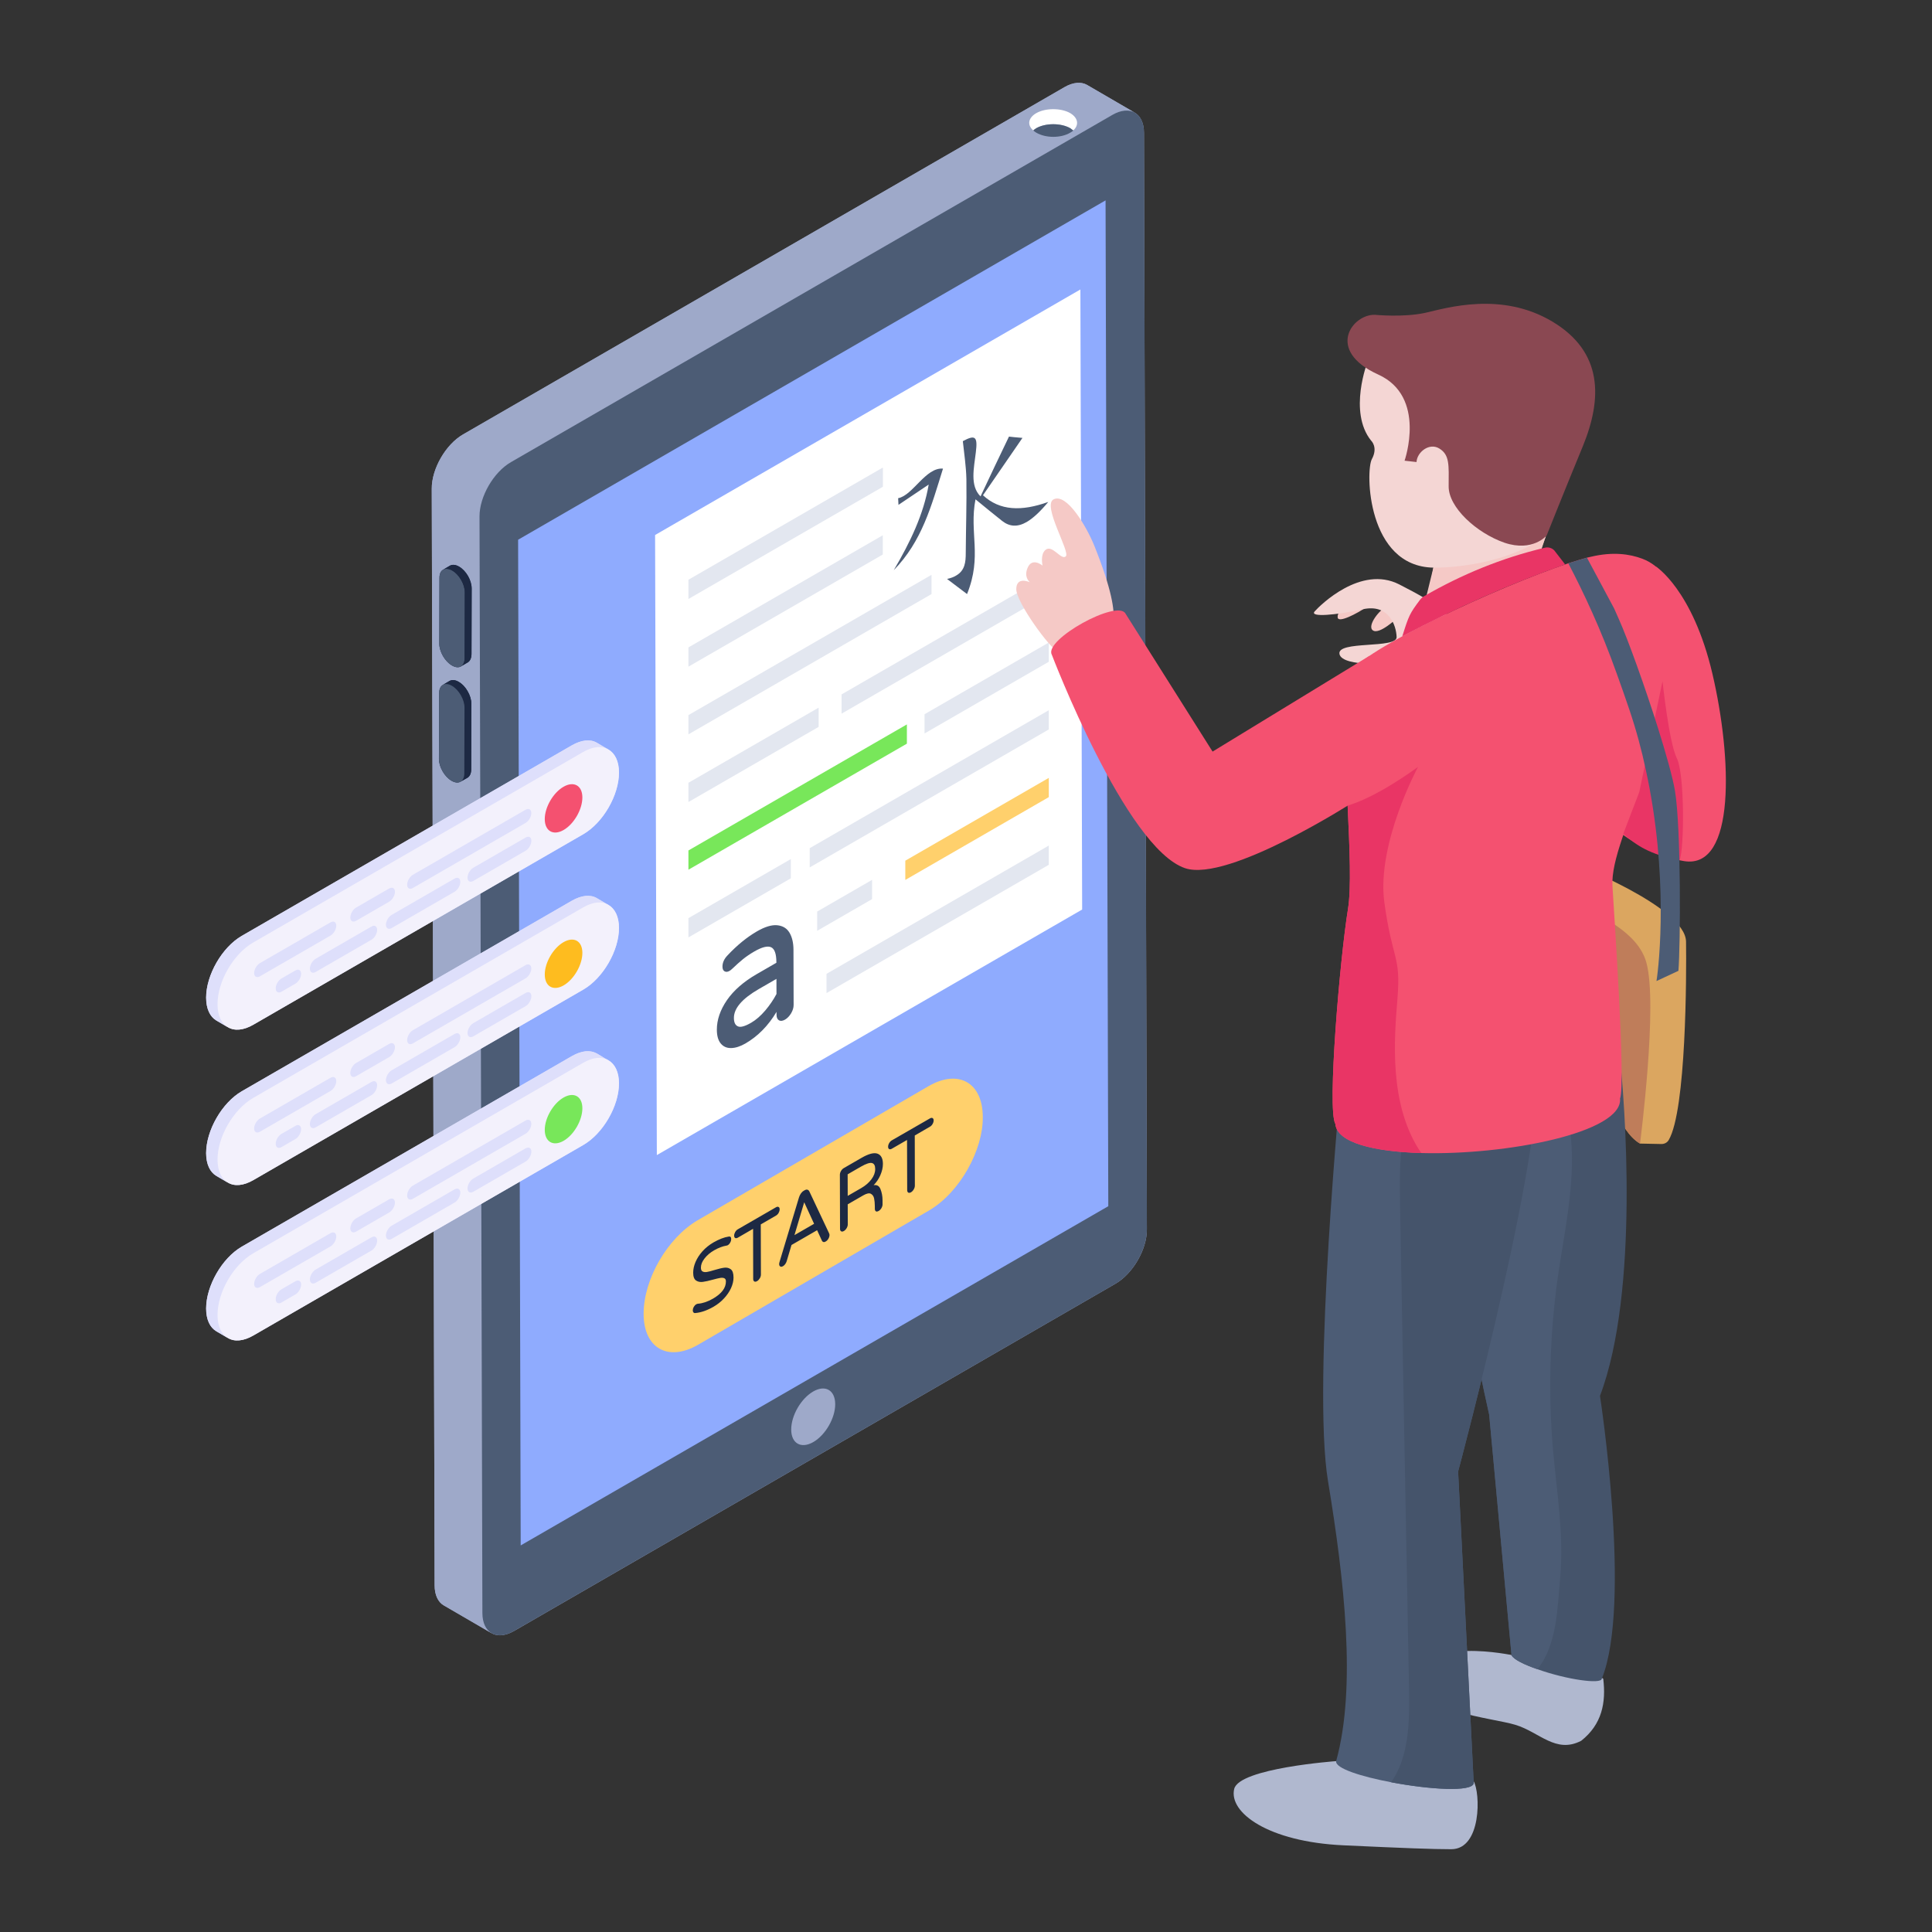<svg xmlns="http://www.w3.org/2000/svg" enable-background="new 0 0 140 140" viewBox="0 0 140 140"><rect x="0" y="0" width="140" height="140" fill="#333333" stroke="none"/><path fill="#dba660" d="M122.177,68.231c0.034,2.398,0.018,12.213-1.255,14.38
					c-0.111,0.189-0.317,0.294-0.537,0.289l-1.542-0.032
					c-0.84-0.481-1.383-1.616-1.383-1.616l-2.847-14.929l-0.714-3.798
					C113.899,62.526,122.129,65.695,122.177,68.231z"/><path fill="#bf7d5a" d="M118.845,82.865c-0.848-0.475-1.387-1.611-1.387-1.611
					l-2.868-15.688c1.255,0.806,4.097,1.944,4.713,4.186
					C120.144,72.805,118.867,82.637,118.845,82.865z"/><path fill="#9ea9c9" d="M83.106,89.09c0.01,1.44-1.01,3.2-2.27,3.93
																l-43.59,25.17c-0.7,0.4-1.33,0.4-1.75,0.07
																c0.04,0.03,0.08,0.06,0.13,0.09l-3.47-2.02
																c-0.41-0.23-0.66-0.75-0.66-1.45l-0.21-79.46
																c-0.01-1.45,1.01-3.22,2.27-3.94L77.146,6.31
																c0.63-0.36,1.21-0.39,1.62-0.16l3.38,1.97
																c0.46,0.22,0.75,0.74,0.75,1.51L83.106,89.09z"/><path fill="#9ea9c9" d="M82.24,8.167c-0.423-0.246-0.993-0.206-1.632,0.157
																l-43.579,25.166c-1.268,0.727-2.291,2.497-2.281,3.932l0.206,79.46
																c0,0.718,0.256,1.229,0.669,1.465l-3.47-2.015
																c-0.403-0.236-0.659-0.747-0.659-1.455l-0.206-79.459
																c-0.01-1.445,1.013-3.215,2.271-3.942L77.147,6.309
																c0.629-0.364,1.209-0.393,1.622-0.157L82.24,8.167z"/><path fill="#4c5c75" d="M80.608,8.326c1.262-0.728,2.288-0.143,2.292,1.299
																l0.209,79.461c0.004,1.442-1.016,3.209-2.277,3.937l-43.584,25.163
																c-1.262,0.728-2.288,0.143-2.292-1.299l-0.209-79.461
																c-0.004-1.442,1.016-3.209,2.277-3.937L80.608,8.326z"/><polygon fill="#8fabfe" points="80.311 87.406 37.731 111.987 37.544 39.111 80.113 14.52"/><path fill="#1d2943" d="M34.176,42.64l-0.01,4.77
															c-0.01,0.29-0.11,0.49-0.27,0.59l-0.43,0.25
															c-0.02,0.01-0.04,0.03-0.06,0.04
															c-0.17,0.1-0.4,0.08-0.66-0.07c-0.5-0.29-0.92-1-0.91-1.59
															l0.01-4.76c0-0.3,0.1-0.5,0.27-0.59l0.07-0.04l0.42-0.25
															c0.17-0.09,0.4-0.08,0.66,0.07
															c0.25,0.14,0.48,0.39,0.65,0.68
															C34.076,42.02,34.176,42.35,34.176,42.64z"/><path fill="#4c5c75" d="M32.767,41.342c0.256,0.148,0.484,0.396,0.65,0.684
																	c0.166,0.288,0.267,0.608,0.266,0.903l-0.014,4.767
																	c-0.002,0.584-0.41,0.821-0.922,0.526
																	c-0.504-0.291-0.918-1.003-0.916-1.587l0.014-4.767
																	C31.847,41.283,32.263,41.051,32.767,41.342z"/><path fill="#1d2943" d="M34.18 42.642l-.013 4.765c-.006.293-.108.497-.268.592l-.497.287c.166-.096.268-.299.268-.592l.013-4.765c0-.293-.102-.618-.268-.905-.166-.287-.389-.535-.65-.682-.255-.147-.484-.159-.65-.064l.49-.287c.172-.096.401-.083.656.064.255.147.484.395.65.682C34.078 42.024 34.18 42.349 34.18 42.642zM34.156 50.99L34.146 55.76c0 .29-.11.5-.27.6l-.45.25c-.01.01-.03.02-.05.03-.16.1-.39.09-.65-.06-.51-.29-.92-1-.92-1.59l.02-4.77c0-.3.11-.51.29-.6.01 0 .01 0 .01-.01l.45-.27c.18-.09.41-.08.66.07.26.14.49.39.65.68C34.056 50.38 34.156 50.7 34.156 50.99z"/><path fill="#1d2943" d="M33.887,50.089c0.166,0.287,0.268,0.612,0.268,0.905
														l-0.013,4.765c0,0.293-0.102,0.503-0.268,0.599l-0.497,0.287
														c0.166-0.096,0.268-0.306,0.268-0.599l0.013-4.765
														c0.006-0.287-0.096-0.612-0.261-0.905
														c-0.166-0.287-0.395-0.535-0.65-0.682
														c-0.255-0.147-0.491-0.159-0.656-0.064l0.491-0.287
														c0.172-0.096,0.401-0.083,0.656,0.064
														C33.492,49.554,33.721,49.802,33.887,50.089z"/><path fill="#4c5c75" d="M32.744,49.693c0.256,0.148,0.484,0.396,0.65,0.684
															c0.166,0.288,0.267,0.613,0.266,0.903l-0.014,4.767
															c-0.002,0.589-0.41,0.826-0.922,0.53
															c-0.504-0.291-0.918-1.003-0.916-1.592l0.014-4.767
															C31.823,49.635,32.239,49.402,32.744,49.693z"/><path fill="#fff" d="M77.551,8.197c-0.673-0.382-1.783-0.382-2.456,0
													c-0.6,0.346-0.673,0.873-0.218,1.255
													c0.055-0.055,0.127-0.109,0.218-0.164c0.673-0.382,1.783-0.382,2.456,0
													c0.073,0.055,0.145,0.109,0.218,0.164
													C78.205,9.07,78.133,8.542,77.551,8.197z"/><path fill="#4c5c75" d="M75.095,9.288c-0.091,0.055-0.164,0.109-0.218,0.164
													c0.055,0.055,0.127,0.109,0.218,0.164c0.691,0.4,1.783,0.4,2.456,0
													c0.073-0.036,0.145-0.091,0.218-0.145V9.452
													c-0.073-0.055-0.146-0.109-0.218-0.164
													C76.877,8.906,75.768,8.906,75.095,9.288z"/><path fill="#9ea9c9" d="M58.929,100.832c0.876-0.506,1.59-0.098,1.593,0.921
									c0.003,1.006-0.707,2.236-1.583,2.742
									c-0.888,0.512-1.602,0.105-1.605-0.901
									C57.332,102.575,58.042,101.345,58.929,100.832z"/><polygon fill="#fff" points="78.289 20.976 78.417 65.908 47.597 83.702 47.47 38.769"/><polygon fill="#e3e7f0" points="63.979 33.877 49.886 42.01 49.886 43.405 63.979 35.272"/><polygon fill="#e3e7f0" points="63.969 38.788 49.886 46.914 49.886 48.309 63.969 40.183"/><polygon fill="#e3e7f0" points="67.501 41.654 49.886 51.819 49.886 53.214 67.501 43.049"/><polygon fill="#e3e7f0" points="59.321 51.279 49.886 56.723 49.886 58.118 59.321 52.673"/><polygon fill="#e3e7f0" points="60.984 50.319 60.984 51.714 76 43.049 76 41.654"/><polygon fill="#78e75a" points="65.717 52.493 49.886 61.628 49.886 63.023 65.717 53.888"/><polygon fill="#e3e7f0" points="66.996 51.755 66.996 53.149 76 47.954 76 46.559"/><polygon fill="#e3e7f0" points="57.306 62.251 49.886 66.532 49.886 67.928 57.306 63.646"/><polygon fill="#e3e7f0" points="58.674 61.462 58.674 62.856 76 52.858 76 51.464"/><polygon fill="#e3e7f0" points="59.214 66.055 59.214 67.45 63.194 65.153 63.194 63.758"/><polygon fill="#ffd06c" points="65.602 62.368 65.602 63.763 76 57.763 76 56.368"/><polygon fill="#e3e7f0" points="59.893 70.567 59.893 71.962 76 62.668 76 61.273"/><path fill="#4c5c75" d="M57.211,67.589c0.187,0.32,0.286,0.73,0.287,1.23
									l0.011,4.006c0.001,0.194-0.062,0.401-0.185,0.608
									c-0.122,0.202-0.27,0.355-0.439,0.453
									c-0.169,0.098-0.317,0.115-0.436,0.052
									c-0.114-0.07-0.178-0.203-0.179-0.398l-0.001-0.214
									c-0.598,1.002-1.354,1.769-2.254,2.289
									c-0.368,0.212-0.714,0.325-1.028,0.331
									c-0.317,0.008-0.572-0.103-0.759-0.331c-0.187-0.223-0.281-0.562-0.282-1
									c-0.002-0.714,0.246-1.436,0.735-2.146
									c0.489-0.706,1.211-1.336,2.145-1.876l1.433-0.827l-0-0.049
									c-0.002-0.602-0.13-0.961-0.384-1.077
									c-0.254-0.116-0.665-0.01-1.214,0.307
									c-0.304,0.176-0.579,0.363-0.82,0.556
									c-0.236,0.195-0.507,0.434-0.798,0.714
									c-0.076,0.068-0.131,0.11-0.177,0.136
									c-0.139,0.081-0.258,0.091-0.36,0.033
									c-0.102-0.058-0.153-0.174-0.153-0.34
									c-0.001-0.282,0.117-0.554,0.353-0.802c0.701-0.75,1.423-1.337,2.15-1.757
									c0.575-0.332,1.065-0.479,1.463-0.441
									C56.723,67.087,57.02,67.266,57.211,67.589z M56.267,72.03l-0.003-1.097
									l-1.285,0.742c-1.196,0.69-1.799,1.389-1.797,2.088
									c0.001,0.325,0.095,0.524,0.285,0.609c0.187,0.092,0.512,0.001,0.964-0.26
									c0.351-0.203,0.693-0.502,1.022-0.887
									C55.774,72.845,56.048,72.443,56.267,72.03"/><g><path fill="#dedffb" d="M44.056,54.29c-0.04-0.02-0.09-0.04-0.14-0.06
												c0.01,0,0.01,0,0.02,0C43.976,54.25,44.016,54.27,44.056,54.29z"/><path fill="#dedffb" d="M44.856,55.98c0,1.64-1.15,3.64-2.59,4.47
												l-23.9,13.8c-0.72,0.42-1.37,0.47-1.84,0.19
												c-0.04-0.02-0.08-0.05-0.12-0.08
												c0.03,0.03,0.06,0.05,0.09,0.07l-0.82-0.48
												c-0.46-0.27-0.74-0.85-0.74-1.66c0-1.64,1.15-3.64,2.58-4.47
												l23.91-13.8c0.71-0.41,1.35-0.47,1.82-0.2l0.69,0.41
												c-0.01,0-0.01,0-0.02,0c0.05,0.02,0.1,0.04,0.14,0.06
												c0.01,0.01,0.02,0.01,0.03,0.02
												C44.556,54.58,44.856,55.16,44.856,55.98z"/><path fill="#dedffb" d="M44.056,54.29c-0.04-0.02-0.09-0.04-0.14-0.06
												c0.01,0,0.01,0,0.02,0C43.976,54.25,44.016,54.27,44.056,54.29z"/><path fill="#dedffb" d="M14.938,72.294c0,0.809,0.281,1.384,0.739,1.653l0.821,0.481
												c-0.457-0.27-0.727-0.844-0.739-1.653c0-1.653,1.149-3.646,2.591-4.479
												L42.245,54.496c0.715-0.41,1.36-0.469,1.817-0.199l-0.821-0.481
												c-0.469-0.27-1.102-0.211-1.817,0.199L17.517,67.816
												C16.087,68.648,14.938,70.653,14.938,72.294z"/><path fill="#f3f1fc" d="M18.345,68.299c-1.437,0.83-2.586,2.829-2.582,4.472
												c0.002,0.826,0.289,1.41,0.762,1.671
												c0.466,0.274,1.118,0.225,1.837-0.19l23.902-13.8
												c1.437-0.83,2.594-2.833,2.589-4.476
												c-0.002-0.817-0.296-1.397-0.77-1.667
												c-0.466-0.283-1.11-0.229-1.836,0.19L18.345,68.299z"/><path fill="#dedffb" d="M34.297 62.88c-.232.134-.419.457-.418.715.001.267.189.374.421.24l3.788-2.187c.232-.134.419-.457.418-.724-.001-.258-.188-.365-.421-.231L34.297 62.88zM28.384 66.294c-.232.134-.419.457-.418.715.001.267.189.374.421.24l4.559-2.632c.225-.13.411-.453.41-.719-.001-.258-.188-.365-.413-.235L28.384 66.294zM29.913 63.395c-.225.13-.411.453-.41.719.001.258.188.365.413.235l8.167-4.715c.232-.134.419-.457.418-.715-.001-.267-.189-.374-.421-.24L29.913 63.395zM20.389 70.91c-.225.13-.411.453-.41.711.001.267.189.374.413.244l1.018-.588c.225-.13.411-.453.41-.719-.001-.258-.188-.365-.413-.235L20.389 70.91zM18.834 69.792c-.232.134-.419.457-.418.724.001.258.188.365.421.231l5.113-2.952c.232-.134.419-.457.418-.715-.001-.267-.189-.374-.421-.24L18.834 69.792zM22.874 69.475c-.232.134-.419.457-.418.715.001.267.189.374.421.24l4.042-2.334c.232-.134.411-.453.41-.719-.001-.258-.181-.369-.413-.235L22.874 69.475zM25.803 65.768c-.232.134-.419.457-.418.724.001.258.188.365.421.231l2.395-1.383c.232-.134.419-.457.418-.715-.001-.267-.189-.374-.421-.24L25.803 65.768z"/><path fill="#f45170" d="M40.834,57.012c-0.749,0.432-1.36,1.483-1.358,2.344
											c0.002,0.869,0.618,1.22,1.367,0.788
											c0.749-0.432,1.36-1.492,1.358-2.361
											C42.199,56.922,41.583,56.58,40.834,57.012z"/><g><path fill="#dedffb" d="M44.056,65.55c-0.04-0.02-0.09-0.04-0.14-0.06
												c0.01,0,0.01,0,0.02,0C43.976,65.51,44.016,65.53,44.056,65.55z"/><path fill="#dedffb" d="M44.856,67.24c0,1.64-1.15,3.64-2.59,4.47
												L18.366,85.51c-0.72,0.42-1.37,0.47-1.84,0.19
												c-0.04-0.02-0.08-0.05-0.12-0.08
												c0.03,0.03,0.06,0.05,0.09,0.07l-0.82-0.48
												c-0.46-0.27-0.74-0.85-0.74-1.65c0-1.65,1.15-3.65,2.58-4.48
												l23.91-13.8c0.71-0.41,1.35-0.47,1.82-0.2l0.69,0.41
												c-0.01,0-0.01,0-0.02,0c0.05,0.02,0.1,0.04,0.14,0.06
												c0.01,0.01,0.02,0.01,0.03,0.02
												C44.556,65.84,44.856,66.42,44.856,67.24z"/><path fill="#dedffb" d="M44.056,65.55c-0.04-0.02-0.09-0.04-0.14-0.06
												c0.01,0,0.01,0,0.02,0C43.976,65.51,44.016,65.53,44.056,65.55z"/><path fill="#dedffb" d="M14.938,83.555c0,0.809,0.281,1.384,0.739,1.653l0.821,0.481
												c-0.457-0.27-0.727-0.844-0.739-1.653c0-1.653,1.149-3.646,2.591-4.479
												l23.895-13.8c0.715-0.41,1.36-0.469,1.817-0.199l-0.821-0.481
												c-0.469-0.27-1.102-0.211-1.817,0.199L17.517,79.077
												C16.087,79.909,14.938,81.914,14.938,83.555z"/><path fill="#f3f1fc" d="M18.345,79.56c-1.437,0.83-2.586,2.829-2.582,4.472
												c0.002,0.826,0.289,1.41,0.762,1.671
												c0.466,0.274,1.118,0.225,1.837-0.19l23.902-13.8
												c1.437-0.83,2.594-2.833,2.589-4.476
												c-0.002-0.817-0.296-1.397-0.77-1.667
												c-0.466-0.283-1.11-0.229-1.836,0.19L18.345,79.56z"/><g><path fill="#dedffb" d="M34.297 74.141c-.232.134-.419.457-.418.715.001.267.189.374.421.24l3.788-2.187c.232-.134.419-.457.418-.724-.001-.258-.188-.365-.421-.231L34.297 74.141zM28.384 77.555c-.232.134-.419.457-.418.715.001.267.189.374.421.24l4.559-2.632c.225-.13.411-.453.41-.719-.001-.258-.188-.365-.413-.235L28.384 77.555zM29.913 74.656c-.225.13-.411.453-.41.719.001.258.188.365.413.235l8.167-4.715c.232-.134.419-.457.418-.715-.001-.267-.189-.374-.421-.24L29.913 74.656zM20.389 82.171c-.225.13-.411.453-.41.711.001.267.189.374.413.244l1.018-.588c.225-.13.411-.453.41-.719-.001-.258-.188-.365-.413-.235L20.389 82.171zM18.834 81.053c-.232.134-.419.457-.418.724.001.258.188.365.421.231l5.113-2.952c.232-.134.419-.457.418-.715-.001-.267-.189-.374-.421-.24L18.834 81.053zM22.874 80.736c-.232.134-.419.457-.418.715.001.267.189.374.421.24l4.042-2.334c.232-.134.411-.453.41-.719-.001-.258-.181-.369-.413-.235L22.874 80.736zM25.803 77.029c-.232.134-.419.457-.418.724.001.258.188.365.421.231l2.395-1.383c.232-.134.419-.457.418-.715-.001-.267-.189-.374-.421-.24L25.803 77.029z"/><path fill="#febc1f" d="M40.834,68.273c-0.749,0.432-1.36,1.483-1.358,2.344
											c0.002,0.869,0.618,1.22,1.367,0.788
											c0.749-0.432,1.36-1.492,1.358-2.361
											C42.199,68.183,41.583,67.841,40.834,68.273z"/></g></g><g><path fill="#dedffb" d="M44.056,76.81c-0.04-0.02-0.09-0.04-0.14-0.06
												c0.01,0,0.01,0,0.02,0C43.976,76.77,44.016,76.79,44.056,76.81z"/><path fill="#dedffb" d="M44.856,78.5c0,1.64-1.15,3.64-2.59,4.47
												L18.366,96.77c-0.72,0.42-1.37,0.47-1.84,0.19
												c-0.04-0.02-0.08-0.05-0.12-0.08
												c0.03,0.03,0.06,0.05,0.09,0.07l-0.82-0.48
												c-0.46-0.27-0.74-0.84-0.74-1.65c0-1.64,1.15-3.65,2.58-4.48
												l23.91-13.8c1.493-0.862,2.076,0.06,2.51,0.21
												c-0.01,0-0.01,0-0.02,0c0.05,0.02,0.1,0.04,0.14,0.06
												c0.01,0.01,0.02,0.01,0.03,0.02
												C44.556,77.1,44.856,77.68,44.856,78.5z"/><path fill="#dedffb" d="M44.056,76.81c-0.04-0.02-0.09-0.04-0.14-0.06
												c0.01,0,0.01,0,0.02,0C43.976,76.77,44.016,76.79,44.056,76.81z"/><path fill="#dedffb" d="M14.938,94.816c0,0.809,0.281,1.384,0.739,1.653l0.821,0.481
												c-0.457-0.27-0.727-0.844-0.739-1.653c0-1.653,1.149-3.646,2.591-4.479
												l23.895-13.8c0.715-0.41,1.36-0.469,1.817-0.199l-0.821-0.481
												c-0.469-0.27-1.102-0.211-1.817,0.199L17.517,90.338
												C16.087,91.17,14.938,93.175,14.938,94.816z"/><path fill="#f3f1fc" d="M18.345,90.821c-1.437,0.83-2.586,2.829-2.582,4.472
												c0.002,0.826,0.289,1.41,0.762,1.671
												c0.466,0.274,1.118,0.225,1.837-0.19l23.902-13.8
												c1.437-0.83,2.594-2.833,2.589-4.476
												c-0.002-0.817-0.296-1.397-0.77-1.667
												c-0.466-0.283-1.11-0.229-1.836,0.19L18.345,90.821z"/><g><path fill="#dedffb" d="M34.297 85.402c-.232.134-.419.457-.418.715.001.267.189.374.421.24l3.788-2.187c.232-.134.419-.457.418-.724-.001-.258-.188-.365-.421-.231L34.297 85.402zM28.384 88.816c-.232.134-.419.457-.418.715.001.267.189.374.421.24l4.559-2.632c.225-.13.411-.453.41-.719-.001-.258-.188-.365-.413-.235L28.384 88.816zM29.913 85.917c-.225.13-.411.453-.41.719.001.258.188.365.413.235l8.167-4.715c.232-.134.419-.457.418-.715-.001-.267-.189-.374-.421-.24L29.913 85.917zM20.389 93.432c-.225.13-.411.453-.41.711.001.267.189.374.413.244l1.018-.588c.225-.13.411-.453.41-.719-.001-.258-.188-.365-.413-.235L20.389 93.432zM18.834 92.314c-.232.134-.419.457-.418.724.001.258.188.365.421.231l5.113-2.952c.232-.134.419-.457.418-.715-.001-.267-.189-.374-.421-.24L18.834 92.314zM22.874 91.997c-.232.134-.419.457-.418.715.001.267.189.374.421.24l4.042-2.334c.232-.134.411-.453.41-.719-.001-.258-.181-.369-.413-.235L22.874 91.997zM25.803 88.29c-.232.134-.419.457-.418.724.001.258.188.365.421.231l2.395-1.383c.232-.134.419-.457.418-.715-.001-.267-.189-.374-.421-.24L25.803 88.29z"/><path fill="#78e75a" d="M40.834,79.534c-0.749,0.432-1.36,1.483-1.358,2.344
											c0.002,0.869,0.618,1.22,1.367,0.788
											c0.749-0.432,1.36-1.492,1.358-2.361
											C42.199,79.444,41.583,79.102,40.834,79.534z"/></g></g></g><g><path fill="#4c5c75" d="M68.333 33.958c-.848 2.72-1.519 5.263-3.568 7.359 1.189-2.014 2.167-4.051 2.532-6.205-.754.506-1.472.989-2.19 1.472-.012-.165-.012-.33-.024-.483C66.142 35.909 67.081 33.849 68.333 33.958zM75.963 36.372c-.577.695-1.095 1.177-1.554 1.448-.671.389-1.248.353-1.79-.071-.612-.483-1.225-.989-1.931-1.566-.471 2.437.506 4.098-.612 6.865-.447-.341-.824-.624-1.448-1.095.271-.059.495-.141.659-.247.636-.365.695-.977.695-1.625.012-1.778.071-3.591.047-5.358-.023-.966-.165-1.849-.259-2.755.918-.495 1.083-.318.942.812-.13 1.119-.447 2.414.341 3.191.718-1.531 1.342-2.838 2.061-4.333.2.024.53.059.977.094-1.013 1.472-1.919 2.779-2.861 4.156C72.454 37.019 74.02 37.066 75.963 36.372z"/></g><g><path fill="#ffd06c" d="M71.216,80.95c0.033,2.341-1.637,5.454-3.908,6.773
									l-16.726,9.725c-2.175,1.255-3.943,0.247-3.943-2.246
									c0-2.515,1.722-5.483,3.908-6.773l16.744-9.725
									C69.466,77.449,71.216,78.457,71.216,80.95z"/></g><g><path fill="#1d2943" d="M52.955 91.976c.132.098.199.301.199.598 0 .244-.06.5-.18.767-.12.263-.293.515-.511.748-.218.237-.47.436-.755.601-.47.271-.921.425-1.334.459-.049.008-.09-.008-.124-.045-.03-.034-.049-.083-.049-.147 0-.079.023-.165.068-.248.049-.086.113-.154.184-.195.041-.023.083-.038.12-.041.334-.023.699-.143 1.086-.365.635-.368.947-.782.943-1.255 0-.116-.038-.192-.117-.226-.079-.038-.18-.045-.301-.023-.12.019-.297.064-.522.124-.301.083-.549.139-.733.162-.188.026-.353-.008-.489-.098-.139-.094-.21-.282-.21-.568 0-.248.056-.507.169-.774.117-.271.282-.53.504-.778.218-.244.485-.459.793-.639.406-.233.786-.38 1.116-.428.117-.019.173.045.173.184 0 .075-.019.158-.068.244-.045.09-.105.154-.18.199-.023.015-.056.023-.098.03-.286.049-.583.165-.887.338-.289.165-.522.365-.699.594-.177.226-.263.443-.263.665 0 .143.041.237.124.278.083.045.192.056.319.034.132-.023.308-.068.534-.139.293-.086.534-.147.714-.169C52.666 91.84 52.824 91.878 52.955 91.976zM56.496 87.631c0 .086-.026.173-.075.263-.049.086-.117.15-.188.192l-1.105.639.011 3.635c0 .086-.026.18-.083.274-.056.09-.12.162-.199.203-.075.045-.143.053-.195.023-.053-.03-.083-.09-.083-.18l-.008-3.635-1.109.643c-.075.041-.139.049-.188.023-.049-.03-.075-.086-.075-.173 0-.083.026-.173.075-.259s.109-.15.184-.195l2.774-1.601c.071-.041.135-.049.188-.019C56.473 87.488 56.496 87.548 56.496 87.631zM58.649 86.335c-.031-.065-.077-.105-.135-.124-.058-.019-.13-.005-.214.043l-.055.032c-.084.048-.156.118-.213.203-.057.086-.103.178-.134.279l-1.407 4.668c-.019.066-.031.12-.031.159 0.0.088.027.147.08.178.051.034.118.026.199-.021.058-.033.11-.08.156-.143.048-.063.084-.134.108-.208l.352-1.184 1.855-1.071.358.777c.024.044.063.071.108.081s.099-.004.156-.038c.082-.047.149-.116.201-.21.05-.09.076-.179.076-.268-0-.039-.012-.079-.032-.123L58.649 86.335zM57.569 89.502l.707-2.38.716 1.559L57.569 89.502zM63.979 84.337c-.001-.394-.134-.643-.391-.738-.257-.094-.644.007-1.153.301l-1.296.748c-.079.046-.144.114-.199.209-.053.094-.079.186-.079.275l.011 3.916c0.0.088.029.146.082.179.053.03.118.023.197-.023.077-.044.144-.113.199-.206.055-.093.084-.186.083-.275l-.004-1.453 1.123-.648c.25-.144.435-.182.555-.116.123.067.202.181.234.337.034.157.051.346.052.556l.001.193c0.0.091.027.153.077.185.051.029.12.019.204-.03.079-.046.144-.113.199-.206.053-.094.079-.184.079-.272l-.001-.295c-.001-.292-.052-.564-.151-.81-.092-.229-.258-.321-.494-.281.206-.216.369-.456.481-.714C63.916 84.879 63.98 84.599 63.979 84.337zM61.428 86.658l-.004-1.563.953-.55c.382-.22.653-.308.809-.268.156.042.234.183.234.431.001.254-.088.498-.27.744-.18.244-.431.462-.743.642L61.428 86.658zM67.655 81.189c0 .086-.026.173-.079.263-.049.086-.113.15-.188.192l-1.101.639.007 3.634c0 .086-.026.18-.083.274-.053.09-.12.162-.199.207-.075.041-.143.053-.195.023-.053-.034-.079-.094-.079-.18l-.011-3.635-1.109.639c-.075.041-.135.049-.184.023-.053-.03-.079-.086-.079-.173 0-.083.026-.173.075-.256.049-.09.113-.154.184-.199l2.774-1.597c.071-.041.135-.053.188-.023C67.629 81.05 67.655 81.106 67.655 81.189z"/></g><g><path fill="#f5c9c6" d="M101.267 44.759c0 0-1.296 1.253-1.778.925-.482-.328.562-1.613.975-1.682C100.877 43.934 101.267 44.759 101.267 44.759zM97.379 44.152c0 0-.482.138-.447.585.034.447 1.411-.283 2.076-.738C99.673 43.544 97.379 44.152 97.379 44.152z"/><path fill="#f4d6d4" d="M101.204,48.076c0,0-3.935,0.314-4.14-0.68
							c-0.204-0.994,4.166-0.366,4.14-1.23s-0.576-2.434-2.46-2.015
							c-1.884,0.419-3.873,0.602-3.481,0.157c0.393-0.445,3.35-3.376,6.124-1.963
							c2.774,1.413,3.952,2.277,3.926,3.167
							C105.286,46.401,101.204,48.076,101.204,48.076z"/><path fill="#f5c9c6" d="M80.152,45.709c0,0-2.92,1.694-3.479,1.515
							c-0.558-0.179-3.05-3.598-3.03-4.545c0.02-0.897,0.877-0.528,0.987-0.488
							c-0.07-0.06-0.439-0.399-0.169-1.037c0.309-0.748,0.987-0.249,1.086-0.169
							c-0.02-0.1-0.16-0.797,0.199-1.126c0.498-0.449,1.146,0.767,1.485,0.458
							c0.349-0.309-1.744-3.718-0.877-4.136c0.937-0.459,2.362,1.924,2.95,3.379
							C81.836,45.878,80.152,45.709,80.152,45.709z"/><path fill="#b0b8cf" d="M96.823 127.618c0 0-7.029.507-7.389 2.016-.407 1.708 2.454 3.831 7.914 4.084 4.473.207 6.473.283 7.816.283 2.201 0 2.125-4.083 1.615-4.942C106.27 128.199 96.823 127.618 96.823 127.618zM109.808 124.987c1.739.52 2.931 2.119 4.774 1.155 1.506-1.193 1.804-2.763 1.596-4.49-1.267-.966-6.535-1.7-6.535-1.7s-6.587-1.424-6.819 1.742C102.652 124.047 108.074 124.461 109.808 124.987z"/><path fill="#45546b" d="M115.941,101.15c0,0,2.33,15.07,0.13,20.5
							c-0.04,0.41-2.521,0.069-4.661-0.691
							c-0.95-0.33-1.7-0.69-1.88-1.01l-1.619-17.439
							c-2.04-9.06-3.56-19.66-2.92-26.11h12.37
							C117.741,79.8,118.811,93.57,115.941,101.15z"/><path fill="#4c5c75" d="M105.661,106.63l1.13,22.59c-0.11,0.66-3.25,0.45-5.98-0.07
							c-2.17-0.41-4.07-1.01-3.99-1.53
							c1.49-5.37,0.58-13.21-0.59-20.3
							c-1.17-7.09,0.97-29.26,0.97-29.26s4.29-1.82,8.14-2.51
							c2.8-0.51,5.37-0.42,5.88,1.4
							C112.451,81.28,105.661,106.63,105.661,106.63z"/><path fill="#f45170" d="M115.874,58.953c0,0,0.325,0.385,0.925,0.897
							c0.98,0.848,2.698,2.048,4.911,2.489c0.11,0.022,0.22,0.044,0.33,0.061
							c3.755,0.606,3.469-7.499,2.048-13.578
							c-1.426-6.079-4.096-7.769-4.096-7.769L115.874,58.953z"/><path fill="#4c5c75" d="M112.871,92.64c-0.57,4.12-0.69,8.31-0.33,12.46
							c0.27,3.05,0.79,6.11,0.52,9.16c-0.21,2.28-0.211,4.879-1.651,6.699
							c-0.95-0.33-1.7-0.69-1.88-1.01l-1.619-17.439
							c-2.04-9.06-3.56-19.66-2.92-26.11h6.64
							c0.14,0.17,0.27,0.36,0.39,0.54c1.5,2.23,1.96,5.02,1.88,7.71
							C113.821,87.33,113.251,89.98,112.871,92.64z"/><path fill="#45546b" d="M105.661,106.63l1.13,22.59
							c-0.11,0.66-3.25,0.45-5.98-0.07c0.27-0.4,0.5-0.83,0.67-1.28
							c0.68-1.79,0.65-3.76,0.62-5.68
							c-0.22-11.46-0.43-22.92-0.64-34.39
							c-0.04-2.22-0.08-4.46,0.41-6.63c0.49-2.17,1.58-4.28,3.39-5.57
							c0.03-0.02,0.05-0.04,0.08-0.05c2.8-0.51,5.37-0.42,5.88,1.4
							C112.451,81.28,105.661,106.63,105.661,106.63z"/><path fill="#f45170" d="M121.285,43.79c0,3.41-0.48,6.39-1.14,8.97
							c-0.27,1.08-0.57,2.1-0.88,3.04c-1.22,3.79-2.53,6.54-2.42,8.41
							c0.11,1.9,0.97,14.333,0.55,15.393c0.22,2.47-8.25,4.12-14.4,3.95
							c-3.41-0.1-6.11-0.74-6.23-2.11
							c-0.61-1.06,0.34-12.023,0.91-15.543
							c0.26-1.54,0.12-4.47-0.02-7.52c-0.18-3.93-0.37-8.04,0.24-9.62
							c0.6-1.56,10.65-6.24,15.75-7.94c0.5-0.16,0.96-0.3,1.35-0.41
							c0.11-0.02,0.21-0.05,0.31-0.07c1.56-0.37,2.79-0.2,3.71,0.15
							C120.375,41,121.275,42.34,121.285,43.79z"/><path fill="#f45170" d="M99.241,47.52l-11.373,6.943l-6.307-9.994
							c-0.57-1.076-5.921,1.88-5.346,2.966c0,0,5.342,14.007,9.655,15.476
							c3.133,1.066,12.314-4.859,12.314-4.859l1.607-8.703L99.241,47.52z"/><path fill="#e93565" d="M117.628,60.424c0.98,0.848,1.869,1.475,4.083,1.915
							c0.341-0.815,0.374-6.238-0.198-7.384c-0.573-1.151-1.041-5.589-1.041-5.589
							l-1.685,8.034L117.628,60.424z"/><path fill="#f4d6d4" d="M112.018,38.851l-0.418,1.109
								c-1.72,1.994-4.423,2.626-7.919,2.274l0.188-1.101
								c-4.81-0.086-4.927-6.999-4.459-7.863c0.468-0.864-0.051-1.337-0.051-1.337
								c-1.682-2.085-0.255-5.732-0.255-5.732l9.096,2.305L112.018,38.851z"/><path fill="#f5c9c6" d="M112.018,38.851l-0.427,1.281
								c-1.72,1.994-4.735,3.426-8.231,3.074l0.508-2.073
								C103.869,41.133,108.606,41.259,112.018,38.851z"/><path fill="#8a4852" d="M114.713,32.3c-1.403,3.398-2.637,6.506-2.637,6.506
								s-1.006,1.212-3.052,0.523c-2.031-0.703-4.075-2.572-4.049-4.105
								c0.011-1.533,0.075-2.254-0.665-2.716c-0.725-0.462-1.629,0.251-1.663,0.973
								l-0.867-0.097c0,0,1.628-4.646-1.912-6.245
								c-3.832-1.739-1.889-4.371-0.238-4.327c0,0,2.044,0.202,3.631-0.139
								c1.573-0.356,5.528-1.578,9.229,0.63
								C116.177,25.511,116.102,28.886,114.713,32.3z"/><g><path fill="#e93565" d="M113.415,40.9c-3.93,1.38-7.86,3.14-11.8,5.21
						c0.48-1.53,0.54-1.65,1.28-2.64c0.09-0.12,0.21-0.22,0.34-0.29
						c2.65-1.53,5.58-2.75,8.71-3.49c0.25-0.06,0.5,0.01,0.68,0.19
						L113.415,40.9z"/></g><g><path fill="#e93565" d="M96.763,81.443c0.121,1.371,2.819,2.015,6.227,2.109
						c-2.373-3.452-1.96-8.296-1.723-11.208c0.253-3.149-0.374-2.725-0.953-6.965
						c-0.573-4.234,2.439-9.801,2.439-9.801c-1.761,1.254-3.482,2.297-5.099,2.803
						c0.143,3.05,0.275,5.985,0.022,7.521
						C97.104,69.419,96.157,80.385,96.763,81.443z"/></g></g><g><path fill="#4c5c75" d="M121.625,70.35l-1.59,0.74c0.2-1.23,0.88-7.74-0.77-15.29
					c-0.3-1.43-0.7-2.91-1.2-4.39c-0.3-0.89-0.6-1.74-0.9-2.57
					c-1.15-3.24-2.42-5.92-3.52-8.02c0.5-0.16,0.96-0.3,1.35-0.41
					l1.97,3.68c0,0,0.13,0.29,0.35,0.79c0.67,1.5,1.89,4.9,2.83,7.88
					c0.59,1.88,1.07,3.59,1.23,4.55C121.825,60,121.775,68.52,121.625,70.35z"/></g></svg>